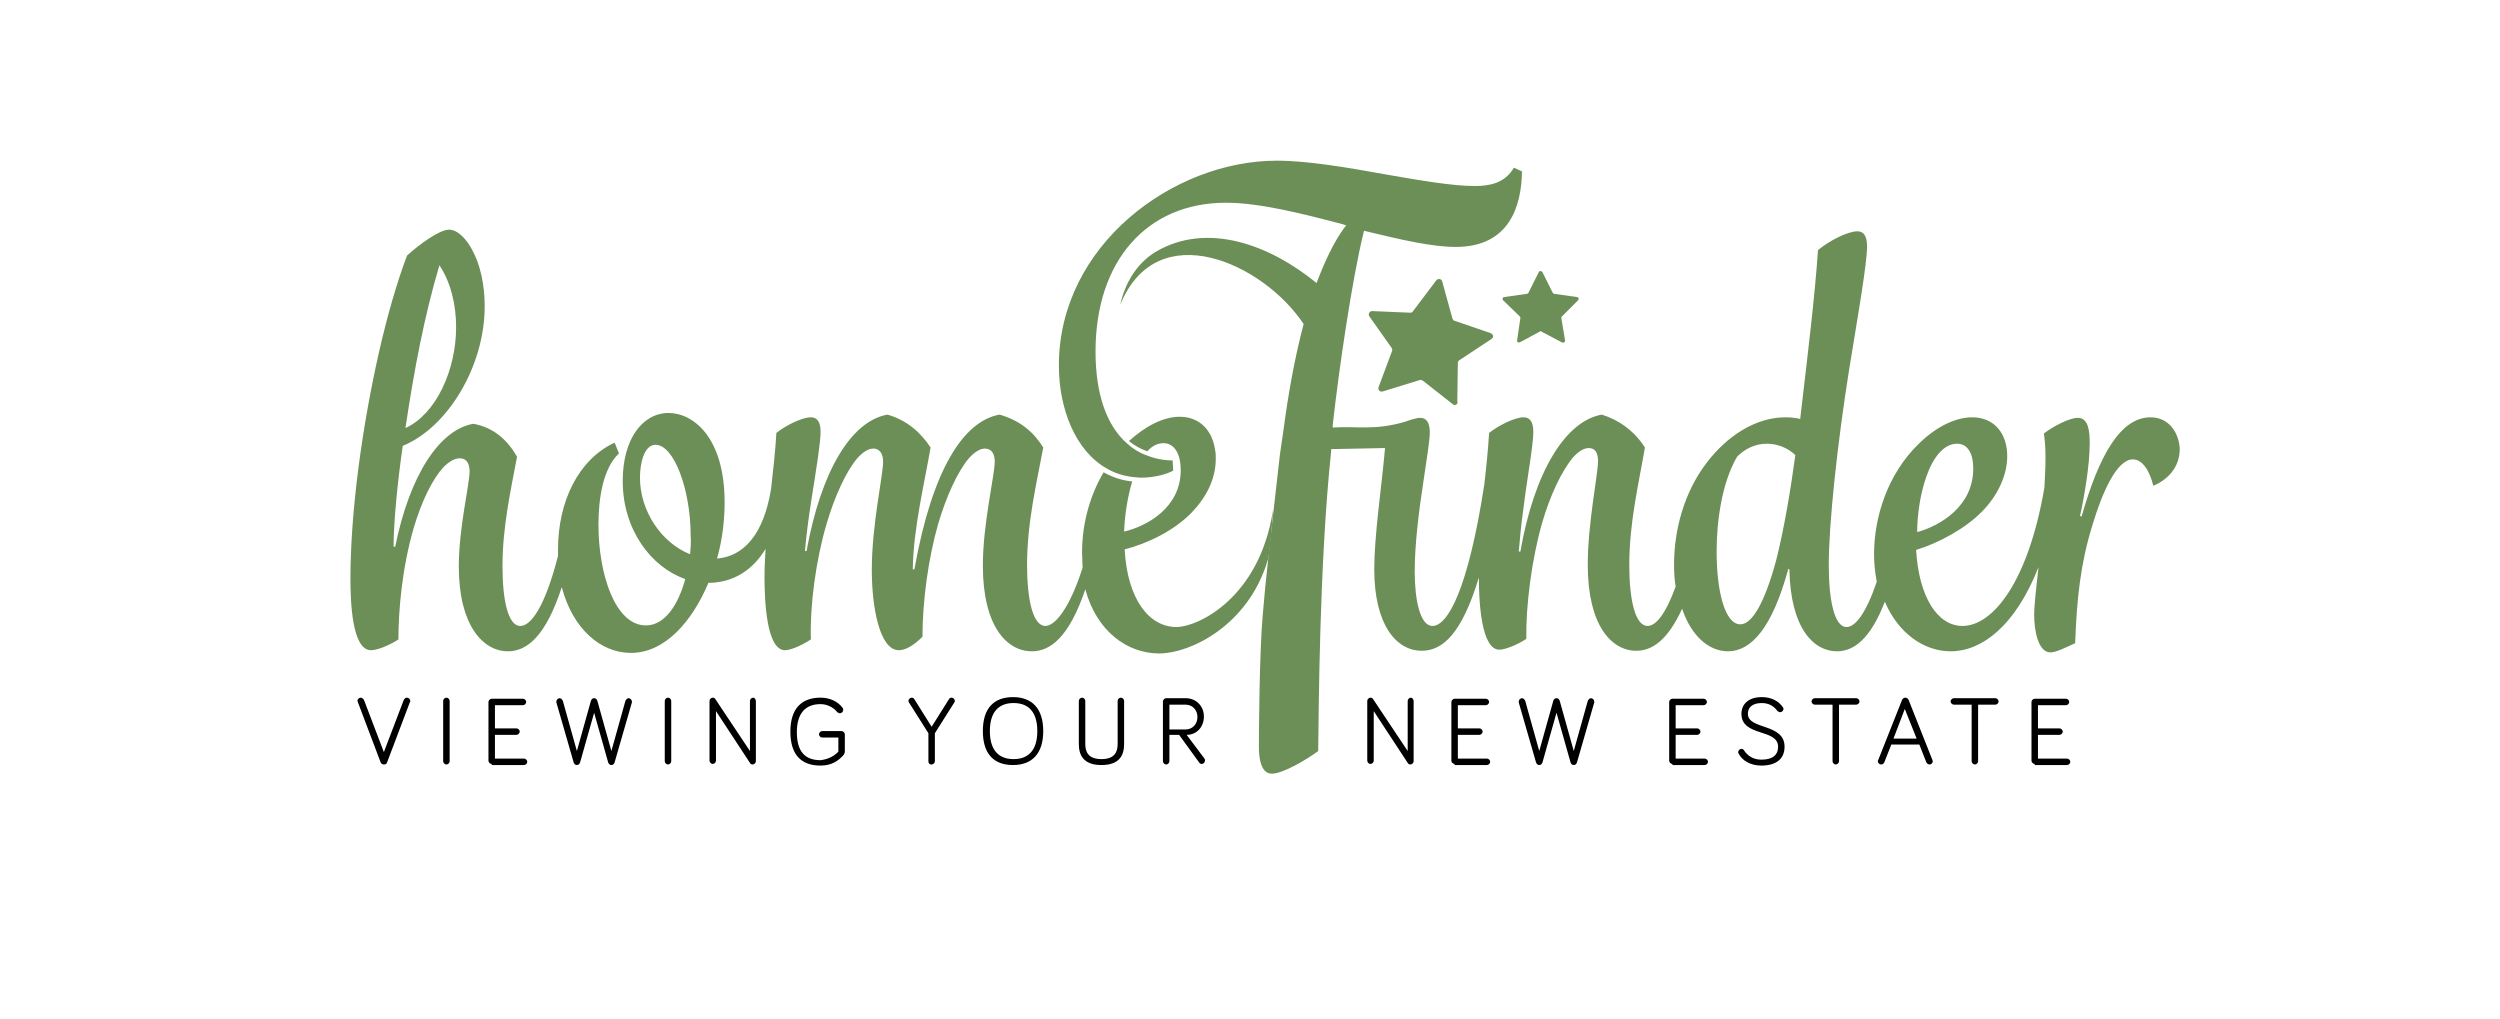 <?xml version="1.0" encoding="utf-8"?>
<!-- Generator: Adobe Illustrator 27.0.0, SVG Export Plug-In . SVG Version: 6.00 Build 0)  -->
<svg version="1.1" id="Lager_1" xmlns="http://www.w3.org/2000/svg" xmlns:xlink="http://www.w3.org/1999/xlink" x="0px" y="0px"
	 viewBox="0 0 463.7 189" enable-background="new 0 0 463.7 189" xml:space="preserve">
<g>
	<g>
		<path d="M74.9,129.8c0.1-0.1,0.2-0.4,0.6-0.4c0.3,0,0.6,0.3,0.6,0.6c0,0.1,0,0.2-0.1,0.3l-4.2,11.1c-0.1,0.3-0.3,0.4-0.6,0.4
			s-0.5-0.2-0.6-0.4l-4.2-11.1c0-0.1-0.1-0.2-0.1-0.3c0-0.3,0.3-0.6,0.6-0.6c0.3,0,0.5,0.3,0.6,0.4l3.7,9.7L74.9,129.8z"/>
	</g>
	<g>
		<path d="M83.4,141.2c0,0.3-0.3,0.6-0.6,0.6c-0.3,0-0.6-0.3-0.6-0.6V130c0-0.3,0.3-0.6,0.6-0.6c0.3,0,0.6,0.3,0.6,0.6V141.2z"/>
	</g>
	<g>
		<path d="M91.2,141.7c-0.3,0-0.6-0.3-0.6-0.6v-10.9c0-0.3,0.3-0.6,0.6-0.6H97c0.3,0,0.6,0.3,0.6,0.6c0,0.3-0.3,0.6-0.6,0.6h-5.2
			v4.3h4c0.3,0,0.6,0.3,0.6,0.6c0,0.3-0.3,0.6-0.6,0.6h-4v4.4h5.4c0.3,0,0.6,0.3,0.6,0.6c0,0.3-0.3,0.6-0.6,0.6H91.2z"/>
	</g>
	<g>
		<path d="M110.2,132.2l-2.6,9.2c-0.1,0.3-0.3,0.5-0.6,0.5c-0.3,0-0.5-0.2-0.6-0.5l-3.2-11.1c0-0.1,0-0.1,0-0.2
			c0-0.3,0.3-0.6,0.6-0.6c0.3,0,0.5,0.3,0.6,0.5l2.6,9.3l2.6-9.3c0.1-0.3,0.3-0.5,0.6-0.5c0.3,0,0.5,0.2,0.6,0.5l2.6,9.3l2.6-9.3
			c0.1-0.2,0.3-0.5,0.6-0.5c0.3,0,0.6,0.3,0.6,0.6c0,0.1,0,0.1,0,0.2l-3.2,11.1c-0.1,0.3-0.3,0.5-0.6,0.5c-0.3,0-0.5-0.2-0.6-0.5
			L110.2,132.2z"/>
	</g>
	<g>
		<path d="M124.5,141.2c0,0.3-0.3,0.6-0.6,0.6c-0.3,0-0.6-0.3-0.6-0.6V130c0-0.3,0.3-0.6,0.6-0.6c0.3,0,0.6,0.3,0.6,0.6V141.2z"/>
	</g>
	<g>
		<path d="M140.2,130v11.2c0,0.3-0.3,0.6-0.6,0.6c-0.2,0-0.4-0.1-0.5-0.3l-6.3-9.6v9.2c0,0.3-0.3,0.6-0.6,0.6
			c-0.3,0-0.6-0.3-0.6-0.6V130c0-0.3,0.3-0.6,0.6-0.6c0.2,0,0.4,0.1,0.5,0.3l6.4,9.6V130c0-0.3,0.3-0.6,0.6-0.6
			C139.9,129.4,140.2,129.7,140.2,130z"/>
	</g>
	<g>
		<path d="M155.5,139.4v-2.6h-3c-0.3,0-0.6-0.3-0.6-0.6c0-0.3,0.3-0.6,0.6-0.6h3.6c0.3,0,0.6,0.3,0.6,0.6v3.2c0,0.2-0.1,0.4-0.2,0.6
			c-0.9,1-2.1,2-4.3,2c-3.5,0-5.6-1.9-5.6-6.3c0-4.3,2.1-6.3,5.6-6.3c1.7,0,3.2,0.7,4.1,1.9c0.1,0.1,0.1,0.3,0.1,0.4
			c0,0.3-0.3,0.6-0.6,0.6c-0.2,0-0.3-0.1-0.5-0.2c-0.6-0.8-1.8-1.5-3.1-1.5c-2.8,0-4.4,1.7-4.4,5.2c0,3.7,1.6,5.2,4.4,5.2
			C153.8,140.8,154.9,140.1,155.5,139.4z"/>
	</g>
	<g>
		<path d="M172.2,141.2V136l-3.6-5.7c-0.1-0.1-0.1-0.2-0.1-0.3c0-0.3,0.3-0.6,0.6-0.6c0.2,0,0.4,0.1,0.5,0.3l3.2,5.1l3.2-5.1
			c0.1-0.2,0.3-0.3,0.5-0.3c0.3,0,0.6,0.3,0.6,0.6c0,0.1,0,0.2-0.1,0.3l-3.6,5.7v5.2c0,0.3-0.3,0.6-0.6,0.6
			C172.4,141.8,172.2,141.6,172.2,141.2z"/>
	</g>
	<g>
		<path d="M182.3,135.6c0-4.3,2.1-6.3,5.6-6.3c3.5,0,5.6,2.1,5.6,6.3c0,4.2-2.1,6.3-5.6,6.3C184.4,141.9,182.3,139.9,182.3,135.6z
			 M183.6,135.6c0,3.5,1.6,5.2,4.4,5.2c2.8,0,4.4-1.7,4.4-5.2c0-3.5-1.6-5.2-4.4-5.2C185.2,130.4,183.6,132.1,183.6,135.6z"/>
	</g>
	<g>
		<path d="M200.1,138v-8c0-0.3,0.3-0.6,0.6-0.6c0.3,0,0.6,0.3,0.6,0.6v8c0,1.4,0.5,2.8,3,2.8c2.5,0,3-1.4,3-2.8v-8
			c0-0.3,0.3-0.6,0.6-0.6c0.3,0,0.6,0.3,0.6,0.6v8c0,2-0.8,3.9-4.2,3.9C200.9,141.9,200.1,140,200.1,138z"/>
	</g>
	<g>
		<path d="M216.9,141.2c0,0.3-0.3,0.6-0.6,0.6c-0.3,0-0.6-0.3-0.6-0.6v-11.1c0-0.3,0.3-0.6,0.6-0.6h3.6c2,0,3.4,1.5,3.4,3.4
			c0,1.9-1.3,3.4-3.2,3.4l3.3,4.4c0.1,0.1,0.1,0.3,0.1,0.4c0,0.3-0.3,0.6-0.6,0.6c-0.2,0-0.4-0.1-0.5-0.3l-3.7-5.1h-1.8V141.2z
			 M216.9,135.3h3c1.3,0,2.2-1,2.2-2.3c0-1.3-0.9-2.3-2.2-2.3h-3V135.3z"/>
	</g>
	<g>
		<path d="M262.2,130v11.2c0,0.3-0.3,0.6-0.6,0.6c-0.2,0-0.4-0.1-0.5-0.3l-6.3-9.6v9.2c0,0.3-0.3,0.6-0.6,0.6
			c-0.3,0-0.6-0.3-0.6-0.6V130c0-0.3,0.3-0.6,0.6-0.6c0.2,0,0.4,0.1,0.5,0.3l6.4,9.6V130c0-0.3,0.3-0.6,0.6-0.6
			C261.9,129.4,262.2,129.7,262.2,130z"/>
	</g>
	<g>
		<path d="M269.8,141.7c-0.3,0-0.6-0.3-0.6-0.6v-10.9c0-0.3,0.3-0.6,0.6-0.6h5.8c0.3,0,0.6,0.3,0.6,0.6c0,0.3-0.3,0.6-0.6,0.6h-5.2
			v4.3h4c0.3,0,0.6,0.3,0.6,0.6c0,0.3-0.3,0.6-0.6,0.6h-4v4.4h5.4c0.3,0,0.6,0.3,0.6,0.6c0,0.3-0.3,0.6-0.6,0.6H269.8z"/>
	</g>
	<g>
		<path d="M288.7,132.2l-2.6,9.2c-0.1,0.3-0.3,0.5-0.6,0.5c-0.3,0-0.5-0.2-0.6-0.5l-3.2-11.1c0-0.1,0-0.1,0-0.2
			c0-0.3,0.3-0.6,0.6-0.6s0.5,0.3,0.6,0.5l2.6,9.3l2.6-9.3c0.1-0.3,0.3-0.5,0.6-0.5c0.3,0,0.5,0.2,0.6,0.5l2.6,9.3l2.6-9.3
			c0.1-0.2,0.3-0.5,0.6-0.5c0.3,0,0.6,0.3,0.6,0.6c0,0.1,0,0.1,0,0.2l-3.2,11.1c-0.1,0.3-0.3,0.5-0.6,0.5c-0.3,0-0.5-0.2-0.6-0.5
			L288.7,132.2z"/>
	</g>
	<g>
		<path d="M310.2,141.7c-0.3,0-0.6-0.3-0.6-0.6v-10.9c0-0.3,0.3-0.6,0.6-0.6h5.8c0.3,0,0.6,0.3,0.6,0.6c0,0.3-0.3,0.6-0.6,0.6h-5.2
			v4.3h4c0.3,0,0.6,0.3,0.6,0.6c0,0.3-0.3,0.6-0.6,0.6h-4v4.4h5.4c0.3,0,0.6,0.3,0.6,0.6c0,0.3-0.3,0.6-0.6,0.6H310.2z"/>
	</g>
	<g>
		<path d="M326.8,130.4c-1.9,0-2.6,0.9-2.6,2c0,3,6.8,1.7,6.8,6.1c0,2.3-1.6,3.5-4.3,3.5c-2.1,0-3.6-1-4.2-2.2
			c-0.1-0.1-0.1-0.2-0.1-0.3c0-0.3,0.3-0.6,0.6-0.6c0.2,0,0.4,0.1,0.5,0.3c0.6,0.9,1.6,1.7,3.2,1.7c2,0,3.1-0.8,3.1-2.4
			c0-3.4-6.8-1.8-6.8-6.1c0-1.7,1.2-3.1,3.8-3.1c1.7,0,3.1,0.7,3.9,1.9c0.1,0.1,0.1,0.2,0.1,0.3c0,0.3-0.3,0.6-0.6,0.6
			c-0.2,0-0.3-0.1-0.5-0.2C329.2,131.2,328.3,130.4,326.8,130.4z"/>
	</g>
	<g>
		<path d="M336.6,130.7c-0.3,0-0.6-0.3-0.6-0.6c0-0.3,0.3-0.6,0.6-0.6h7.7c0.3,0,0.6,0.3,0.6,0.6c0,0.3-0.3,0.6-0.6,0.6h-3.2v10.5
			c0,0.3-0.3,0.6-0.6,0.6c-0.3,0-0.6-0.3-0.6-0.6v-10.5H336.6z"/>
	</g>
	<g>
		<path d="M350.8,138.1l-1.3,3.3c-0.1,0.2-0.3,0.4-0.6,0.4c-0.3,0-0.6-0.3-0.6-0.6c0-0.1,0-0.2,0.1-0.3l4.4-11.1
			c0.1-0.2,0.3-0.4,0.6-0.4c0.3,0,0.5,0.2,0.6,0.4l4.4,11.1c0,0.1,0.1,0.2,0.1,0.3c0,0.3-0.3,0.6-0.6,0.6c-0.3,0-0.5-0.2-0.6-0.4
			l-1.3-3.3H350.8z M353.3,131.5l-2.1,5.5h4.3L353.3,131.5z"/>
	</g>
	<g>
		<path d="M362.4,130.7c-0.3,0-0.6-0.3-0.6-0.6c0-0.3,0.3-0.6,0.6-0.6h7.7c0.3,0,0.6,0.3,0.6,0.6c0,0.3-0.3,0.6-0.6,0.6h-3.2v10.5
			c0,0.3-0.3,0.6-0.6,0.6c-0.3,0-0.6-0.3-0.6-0.6v-10.5H362.4z"/>
	</g>
	<g>
		<path d="M377.4,141.7c-0.3,0-0.6-0.3-0.6-0.6v-10.9c0-0.3,0.3-0.6,0.6-0.6h5.8c0.3,0,0.6,0.3,0.6,0.6c0,0.3-0.3,0.6-0.6,0.6H378
			v4.3h4c0.3,0,0.6,0.3,0.6,0.6c0,0.3-0.3,0.6-0.6,0.6h-4v4.4h5.4c0.3,0,0.6,0.3,0.6,0.6c0,0.3-0.3,0.6-0.6,0.6H377.4z"/>
	</g>
</g>
<path fill="#6C8E57" d="M269.5,75l-5.6-4.4c-0.2-0.1-0.4-0.2-0.6-0.1l-6.8,2.1c-0.5,0.2-1-0.3-0.8-0.8l2.5-6.7
	c0.1-0.2,0-0.4-0.1-0.6l-4.1-5.8c-0.3-0.4,0-1,0.5-1l7.1,0.3c0.2,0,0.4-0.1,0.5-0.3l4.3-5.7c0.3-0.4,1-0.3,1.1,0.2l1.9,6.9
	c0.1,0.2,0.2,0.4,0.4,0.4l6.7,2.3c0.5,0.2,0.6,0.8,0.1,1.1l-5.9,3.9c-0.2,0.1-0.3,0.3-0.3,0.5l-0.1,7.1
	C270.5,75,269.9,75.3,269.5,75z"/>
<path fill="#6C8E57" d="M289.7,63.5l-3.8-2c-0.1-0.1-0.2-0.1-0.3,0l-3.7,2c-0.3,0.1-0.6-0.1-0.5-0.4L282,59c0-0.1,0-0.2-0.1-0.3
	l-3.1-3c-0.2-0.2-0.1-0.6,0.2-0.6l4.2-0.6c0.1,0,0.2-0.1,0.3-0.2l1.9-3.8c0.1-0.3,0.5-0.3,0.7,0l1.9,3.8c0.1,0.1,0.2,0.2,0.3,0.2
	l4.2,0.6c0.3,0,0.4,0.4,0.2,0.6l-3,3c-0.1,0.1-0.1,0.2-0.1,0.3l0.7,4.2C290.3,63.4,290,63.7,289.7,63.5z"/>
<path fill="#6C8E57" d="M398.9,77.4c-5.6,0-9.6,7.1-12.8,18.4l-0.3-0.1c0.8-3.6,1.8-9.4,1.8-13.5c0-2.4-0.3-4.7-2.2-4.7
	c-1.6,0-4.6,1.6-6.3,2.9c0.2,1.4,0.3,2.6,0.3,4.5c0,1.7-0.1,3.6-0.2,5.5c-3,17.6-9.6,25.7-15.2,25.7c-4.7,0-8.1-5.5-8.6-14.1
	c4.3-1.3,9.3-4.1,12.2-7.1c2.8-2.8,4.7-6.6,4.7-10.3c0-4.3-2.5-7.2-6.5-7.2c-3.4,0-7.1,2.1-10,5c-5.7,5.6-8.2,13.5-8.2,20.4
	c0,1.8,0.2,3.5,0.5,5.1c-2,5.9-4,8.4-5.6,8.4c-2.3,0-3.3-5.1-3.3-11.5c0-7.7,1.6-22.6,3.8-36.4c1.6-9.8,3.3-19.5,3.3-22.7
	c0-1.9-0.6-2.8-1.8-2.8c-1.8,0-5.3,1.8-7.3,3.5c-0.6,8.7-1.8,18.5-3.3,31.3c-0.9-0.2-1.8-0.3-2.7-0.3c-5.7,0-11,3.6-14.7,8.5
	c-4.1,5.4-6,12.3-6,18.9c0,1.4,0.1,2.8,0.3,4c-1.9,5.2-3.7,7.3-5.2,7.3c-2.3,0-3.4-4.8-3.4-11.3c0-8,1.8-15.3,2.9-21.8
	c-2-3.1-4.8-5.1-8-6.1c-6.7,1.2-12.5,10.5-15.1,25.4h-0.3c0.2-2.1,0.4-4.8,0.8-7.5c0.8-6.5,1.9-12.2,1.9-14.7c0-1.8-0.6-2.7-1.8-2.7
	c-1.7,0-4.8,1.6-6.4,2.9c-0.2,3.1-0.5,6.3-0.9,9.6c-3,19.5-6.8,26.2-9.6,26.2c-2.3,0-3.3-4.8-3.3-10.1c0-5.1,0.8-11.4,1.6-16.6
	c0.6-4.1,1.2-7.7,1.2-9.2c0-1.8-0.6-2.7-1.8-2.7c-0.7,0-2.2,0.5-2.7,0.7c-5.7,1.7-9.1,0.8-13.5,1.1l0-0.5c1.2-10.8,3.6-27,5.7-35.6
	l0.1-0.4l0.4,0.1c6.6,1.6,12.3,2.9,16.6,2.9c10,0,12.2-7.6,12.3-14l-1.5-0.7c-1.7,2.9-4.5,3.4-7.3,3.4c-4,0-9.9-1-16.2-2.1
	c-7.2-1.3-14.7-2.6-20.5-2.6c-19.1,0-40.4,15.6-40.4,38c0,7.9,3,15.8,8.9,19.1c1.5,0.9,3.2,1.4,5,1.6c0.4,0,0.8,0.1,1.3,0.1
	c2.4,0,4.7-0.6,6-1.3l-0.1-1.9c-1.8,0-3.5-0.4-5-1c-1.3-0.5-2.4-1.2-3.4-2.1c-3.8-3.3-5.9-9.1-5.9-17.1c0-16.8,9.5-27.6,24.2-27.6
	c6.2,0,14.1,2,21.7,4l0.6,0.2l-0.4,0.5c-1.9,2.6-3.6,6.2-5.1,10.2c-8.4-6.9-20.2-11.6-30-5.7c-3.5,2.2-5.6,5.9-6.4,9.7
	c6.8-16.7,26.5-7.7,34,3.6c-1.7,6.4-2.9,13.3-3.7,19.4l-0.7,4.8c-2,17.6-2.7,23.8-3.2,29.9c-0.6,6.9-0.7,21.4-0.7,24.4
	c0,1.8,0.3,4.9,2.4,4.9c2,0,6.3-2.5,8.6-4.2c0.1-7.2,0.2-34.7,2.4-55.6l0-0.4l10-0.2c-0.7,7.8-2,16.2-2,22.5
	c0,10.3,4.1,15.1,8.8,15.1c3.8,0,7.4-3,10.6-13.6c0,4.8,0.5,13.4,3.8,13.4c0.9,0,3-0.7,5-2c-0.1-6.2,1-14.7,2.9-21.4
	c1.5-5.2,3.6-9.6,5.7-12.2c1-1.1,2-1.8,3-1.8c1.3,0,1.7,1.1,1.7,2.4c0,2.6-1.9,11.4-1.9,19.3c0,11.2,4.4,15.9,9,15.9
	c2.9,0,5.8-1.9,8.5-7.8c1.7,5.1,5,7.9,8.5,7.9c4.3,0,8.2-4.3,11.2-15.3l0.2,0.1c0.2,11.1,4.6,15.2,8.8,15.2c3.1,0,6.2-2.2,8.9-9.2
	c2.5,5.9,7.3,9.2,12.2,9.2c5.8,0,12-4.7,16.3-15.6c-0.4,3.7-0.8,6.9-0.8,8.9c0,3,0.8,6.9,3,6.9c1.1,0,2.8-0.9,4.6-1.7
	c0.3-8.3,1-14.8,3.2-21.9c1.8-6,4.5-12.2,7.5-12.2c1.8,0,3.1,2.1,3.8,4.9c2.8-1.2,4.9-3.5,4.9-6.9C404.1,80,402.1,77.4,398.9,77.4z
	 M357.3,88.4c1.3-3.7,3.3-6.1,5.7-6.1c1.9,0,3,1.7,3,4.6c0,7-6.1,10.6-10.4,11.8C355.6,95.4,356.2,91.5,357.3,88.4z M329.4,104.1
	c-2.2,8-4.5,11.7-6.6,11.7c-2.8,0-4.4-5.9-4.4-13.5c0-5.8,1-12.8,3.8-17.6c1.5-1.5,3.4-2.4,5.5-2.4c1.9,0,3.8,0.7,5.3,2.1
	C332.2,90.3,331,97.8,329.4,104.1z"/>
<path fill="#6C8E57" d="M236.1,94.7c-2.5,16.2-13.9,21.6-17.9,21.6c-5.1,0-9.1-5.2-9.6-14.4c4.3-1.1,9.2-3.5,12.4-6.8
	c2.7-2.8,4.5-6.2,4.5-10c0-0.5,0-1-0.1-1.5c-0.5-3.8-2.9-6.3-6.6-6.3c-3.1,0-6.4,1.8-9.4,4.5c1.1,0.9,2.2,1.5,3.4,1.9
	c0.9-1,1.9-1.5,3-1.5c2.1,0,3.2,2.1,3.2,5c0,7-6.3,10.4-10.5,11.4c0.1-2.9,0.6-6.3,1.5-9.3c-2-0.2-3.7-0.8-5.3-1.7
	c-2.6,4.4-4,9.6-4,14.9c0,1,0.1,1.9,0.1,2.8c-2.5,7.8-5.2,10.8-6.9,10.8c-2.3,0-3.4-4.8-3.4-11.3c0-8,1.8-15.3,3-21.8
	c-1.8-2.9-4.3-5-8.1-6.1c-6.7,1.2-12.5,10.2-15.8,28.7h-0.3c0.1-7.6,2.2-16.1,3.3-22.6c-1.9-2.9-4.5-5.1-8-6.1
	c-6.7,1.2-12.3,10.4-15,25.3h-0.3c0.2-2.4,0.6-5.7,1.2-9.5c1-6.3,1.7-10.7,1.7-12.6c0-1.8-0.6-2.7-1.8-2.7c-1.7,0-4.8,1.6-6.4,2.9
	c-0.2,3.5-0.6,7-1,10.5c-1.4,8.4-5.1,12.4-10,12.8c0.9-3.2,1.4-6.8,1.4-10.4c0-12.2-5.9-16.6-10.4-16.6c-4.8,0-8.5,4.8-8.5,12.6
	c0,9.1,5.3,16,11.6,18.2c-1.3,4.8-3.8,8.6-7.3,8.6c-5.7,0-8.8-9.5-8.8-18.7c0-5,0.9-10.5,3.8-13.2l-0.8-2
	c-6.7,3.1-10.5,10.9-10.5,19.8c0,0.4,0,0.8,0,1.2c-2.4,9.4-5,13-7,13c-2.3,0-3.3-4.9-3.3-11.1c0-7.2,1.5-13.9,2.7-20.3
	c-1.8-3.1-4.3-5.4-8.1-6.1c-6.3,1.1-11.8,9.5-14.5,22.8H73c0-4.7,0.8-12.5,1.7-18.7c8.3-3.4,15.2-14.7,15.2-25.9
	c0-3.9-0.8-7.7-2.3-10.4c-0.9-1.8-2.6-3.8-4.3-3.8c-1.8,0-5.5,2.7-7.8,4.8c-1.9,5-3.7,11.3-5.2,17.9c-3.1,13.7-5.3,29.5-5.3,42.1
	c0,4.2,0.3,13.2,3.8,13.2c1,0,3.1-0.7,5.1-2c0-5.1,0.6-13.1,2.9-20.9c1.5-5,3.5-8.9,5.4-11c1.1-1.1,2.1-1.7,3.1-1.7
	c1.3,0,1.8,1.1,1.8,2.4c0,2.5-2,10.4-2,17.7c0,10.9,4.5,15.7,9.1,15.7c3.5,0,7-2.7,10-11.9c2,7.7,7.2,12.2,12.8,12.2
	c6.5,0,11.5-6.1,14.4-13c3.6,0,7.7-1.5,10.6-6.3c-0.1,1.7-0.2,3.5-0.2,5.2c0,4.6,0.4,13.6,3.8,13.6c0.9,0,2.8-0.7,4.8-2
	c-0.2-6.2,0.9-14.6,2.9-21.4c1.5-5.1,3.6-9.7,5.7-12.2c1-1.1,2-1.8,3-1.8c1.3,0,1.8,1.2,1.8,2.4c0,2.6-2.1,11.7-2.1,20.1
	c0,7.1,1.5,14.9,5,14.9c1.2,0,2.7-0.8,4.4-2.5c0-6.7,1.1-14.6,2.9-20.9c1.5-5.1,3.6-9.7,5.7-12.2c1-1.1,2-1.8,3-1.8
	c1.3,0,1.8,1.1,1.8,2.4c0,2.6-2.2,11.5-2.2,19.3c0,11.2,4.4,15.9,9.1,15.9c3.4,0,6.9-2.6,9.9-11.5c2.1,7.8,7.8,11.9,13.7,11.9
	c5.8,0,16.5-5.2,20.1-17.2C235.5,103.7,236.2,94.1,236.1,94.7z M81.5,49.2c2.2,3.3,3.1,7.5,3.1,11.5c0,7.9-3.7,16.1-9.4,18.7
	C76.8,68.7,78.7,58.6,81.5,49.2z M128,102.8c-5.3-2.1-9.3-8-9.3-14.2c0-2.5,0.7-6.1,2.9-6.1c3.4,0,6.5,8.3,6.5,16.8
	C128.2,100.5,128.1,101.7,128,102.8z"/>
</svg>
